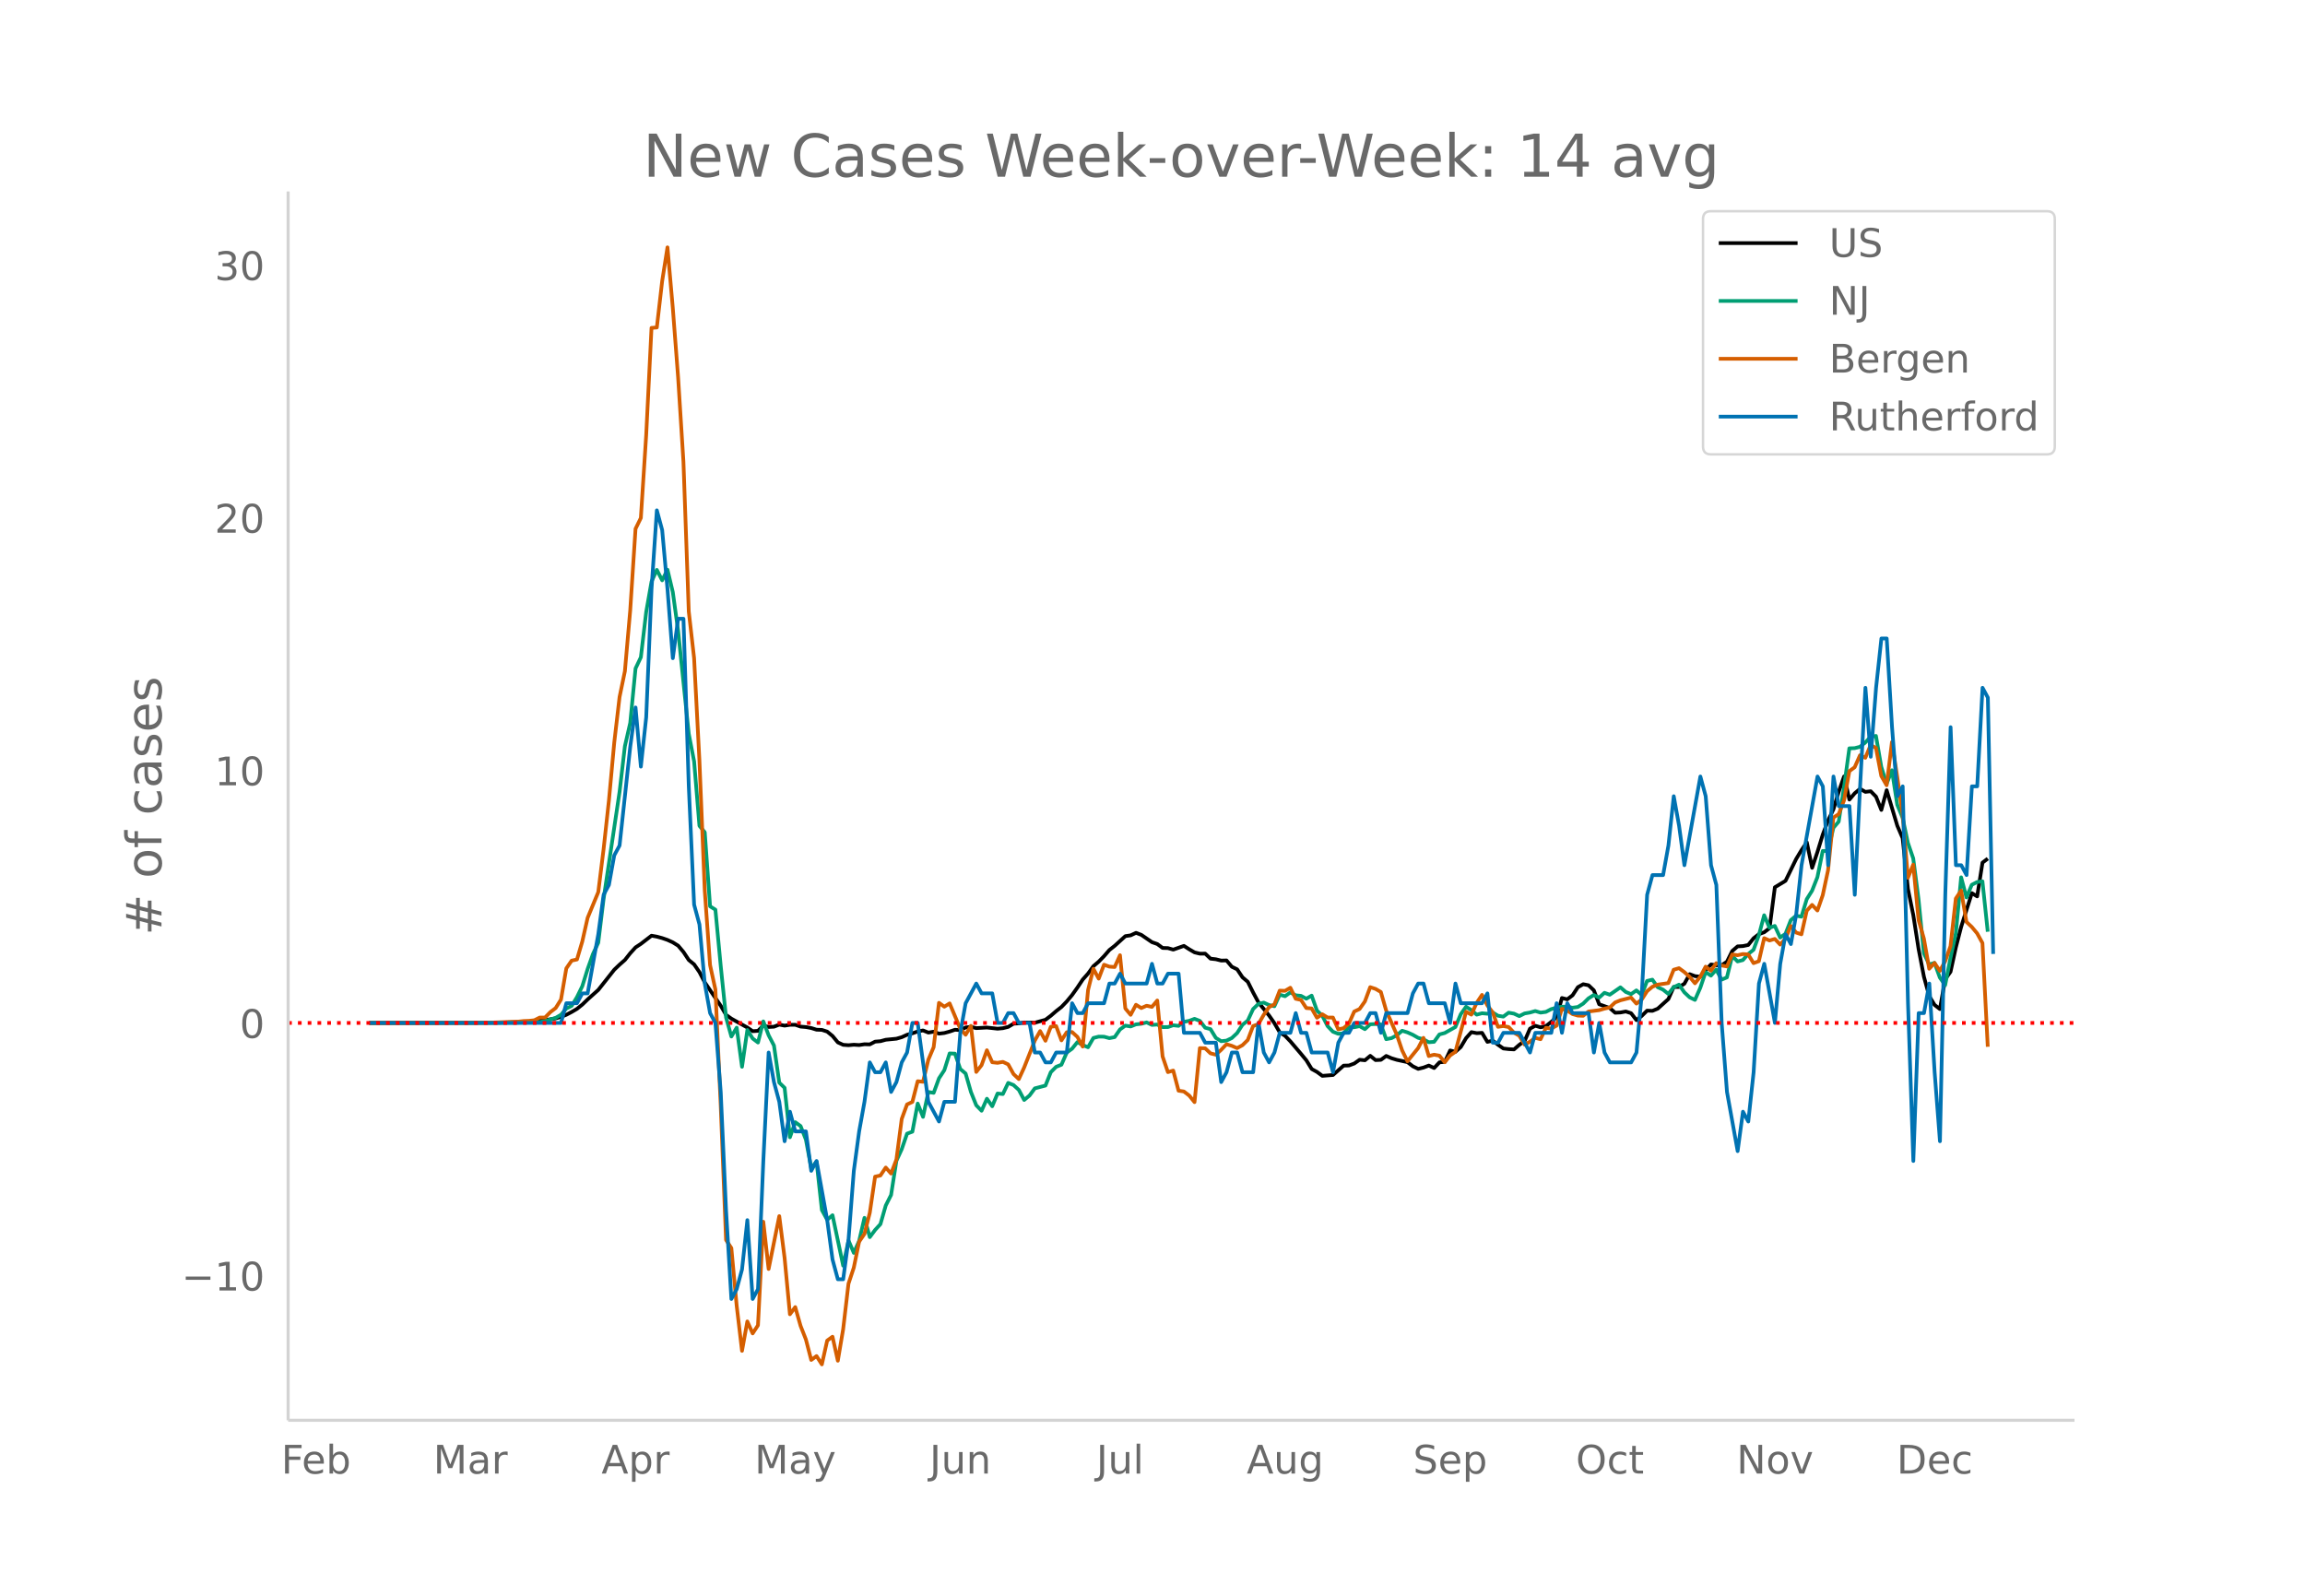 <svg height="864" viewBox="0 0 936 648" width="1248" xmlns="http://www.w3.org/2000/svg" xmlns:xlink="http://www.w3.org/1999/xlink"><defs><style>*{stroke-linecap:butt;stroke-linejoin:round}</style></defs><g id="figure_1"><path d="M0 648h936V0H0z" fill="#fff" id="patch_1"/><g id="axes_1"><path d="M117 576.72h725.4V77.76H117z" fill="none" id="patch_2"/><path clip-path="url(#p790f86fb60)" d="M149.973 415.39l51.891-.111 8.649-.204 4.324-.227 6.487-.584 4.324-.732 2.162-.61 2.162-.856 2.162-1.13 2.162-1.27 2.163-1.734 2.162-2.086 4.324-3.87 6.486-8.199 2.163-2.07 2.162-1.889 2.162-2.737 2.162-2.38 2.162-1.426 4.324-3.325 2.163.39 2.162.587 2.162.749 2.162.987 2.162 1.343 2.162 2.56 2.162 3.265 2.163 1.77 2.162 3.137 2.162 4.174 4.324 6.342 2.162 3.147 2.163 3.7 2.162 1.542 6.486 3.607 2.162 1.486 2.162-.143 2.163-2.146 2.162.578 2.162-.116 2.162-.844 2.162.413 2.162-.338 2.162-.008 2.163.745 2.162.178 2.162.402 2.162.67 2.162.08 2.162.7 2.162 1.771 2.163 2.608 2.162.989 2.162.154 2.162-.198 2.162.135 2.162-.332 2.162.06 2.163-1.122 2.162-.174 2.162-.59 4.324-.424 2.162-.619 2.162-.98 2.163-.588 2.162-.75 2.162-.422 2.162.882 2.162-.372 2.162.797 2.163-.257 2.162-.596 2.162-.73 2.162.16 2.162-1.083 2.162-.249 2.162.515 4.325-.239 4.324.47 2.162-.202 2.162-.54 2.162-1.288 2.163-.138 2.162-.36 4.324.094 4.324-1.2 2.162-1.628 2.163-1.872 2.162-1.693 2.162-2.253 2.162-2.602 2.162-3.041 2.162-3.244 2.162-2.434 2.163-2.99 2.162-1.842 2.162-2.225 2.162-2.493 2.162-1.703 4.324-3.934 2.163-.323 2.162-1.016 2.162.822 4.324 2.97 2.162.752 2.162 1.594 2.163.064 2.162.615 4.324-1.527 2.162 1.393 2.162 1.256 2.163.522 2.162-.02 2.162 2.045 2.162.244 2.162.534 2.162-.059 2.162 2.566 2.163 1.043 2.162 3.237 2.162 1.837 2.162 4.33 2.162 4.026 4.324 5.34 2.163 3.105 2.162 3.732 2.162 1.391 2.162 2.261 4.324 5.083 2.162 2.617 2.163 3.523 2.162 1.19 2.162 1.588 4.324-.346 4.324-3.815 2.163-.053 2.162-.8 2.162-1.53 2.162.219 2.162-1.808 2.162 1.734 2.162-.104 2.163-1.586 2.162.939 2.162.653 4.324.937 2.162 1.678 2.162 1.046 2.163-.53 2.162-.819 2.162 1.002 2.162-2.307 2.162-.181 2.162-4.637 2.163.536 2.162-1.921 2.162-3.637 2.162-2.426 2.162.426 2.162-.129 2.162 3.657 2.163-.493 2.162 1.676 2.162 1.508 2.162.25 2.162.126 2.162-1.879 2.162-1.557 2.163-4.99 2.162-1.178 2.162.63 2.162-.504 2.162-1.687 2.162-1.94 2.162-7.772 2.163.546 2.162-1.646 2.162-3.295 2.162-1.201 2.162.427 2.162 2.056 2.162 5.654 4.325 1.549 2.162 1.897 2.162-.109 2.162-.404 2.162.707 2.162 2.808 2.163-1.726 2.162-2.133 2.162.09 2.162-.89 4.324-3.9 2.163-4.915 2.162.017 2.162-1.322 2.162-3.886 2.162.803 2.162.22 2.162-2.694 2.163-2.277 2.162.335 2.162-.003 2.162-1.46 2.162-4.349 2.162-1.86 2.162-.12 2.163-.452 2.162-2.716 2.162-1.685 2.162-.769 2.162-1.644 2.162-16.618 4.325-2.615 4.324-8.869 2.162-3.606 2.162-3.178 2.162 10.373 2.162-6.469 2.163-7.05 2.162-5.7 2.162-4.554 2.162-7.154 2.162-6.187 2.162 9.404 2.162-2.561 2.163-1.8 2.162 1.227 2.162-.261 2.162 2.205 2.162 5.395 2.162-8.018 4.325 14.44 2.162 5.04 2.162 20.618 2.162 10.612 2.162 13.83 2.162 11.193 2.163 7.914 2.162 3.543 2.162 1.684 2.162-12.151 2.162-2.987 2.162-9.921 2.162-8.364 4.325-13.66 2.162 1.336 2.162-13.703 2.162-1.653h0" fill="none" stroke="#000" stroke-linecap="round" stroke-width="1.5" id="line2d_1"/><path clip-path="url(#p790f86fb60)" d="M149.973 415.39l58.378-.091 6.486-.148 2.162-.165 2.162.024 2.163-.38 4.324-1.32 2.162-1.245 2.162-2.54 2.162-1.056 2.162-3.58 2.163-4.43 2.162-6.971 2.162-6.088 2.162-4.604 2.162-17.769 6.487-43.515 2.162-18.52 2.162-9.437 2.162-22.117 2.162-4.554 2.162-18.38 2.162-12.315 2.163-4.785 2.162 4.248 2.162-4.322 2.162 9.115 2.162 15.707 4.324 41.85 2.163 11.194 2.162 26.158 2.162 2.599 2.162 30.085 2.162 1.353 2.162 22.826 2.163 20.954 2.162 7.73 2.162-3.597 2.162 15.88 2.162-14.932 2.162 3.449 2.162 1.641 2.163-8.58 2.162 5.643 2.162 4.158 2.162 15.072 2.162 2.103 2.162 20.071 2.162-6.121 2.163 1.567 2.162 5.527 2.162 11.517 2.162-2.599 2.162 19.658 2.162 3.96 2.162-1.848 4.325 20.492 2.162-10.254 2.162 5.056 2.162-4.867 2.162-9.363 2.162 7.829 2.163-2.912 2.162-2.36 2.162-7.564 2.162-4.29 2.162-13.859 2.162-4.718 2.162-6.311 2.163-.8 2.162-11.426 2.162 5.404 2.162-10.098 2.162.347 2.162-5.898 2.163-3.3 2.162-6.814 2.162.09 2.162 6.245 2.162 1.823 2.162 7.507 2.162 5.396 2.163 2.219 2.162-4.884 2.162 3.06 2.162-5.172 2.162.215 2.162-4.53 2.162.875 2.163 1.98 2.162 4.083 2.162-1.798 2.162-2.92 4.324-1.13 2.162-5.437 2.163-2.178 2.162-.857 2.162-4.934 2.162-1.575 2.162-2.673 2.162 1.204 2.162.891 2.163-3.77 2.162-.552 2.162.033 2.162.594 2.162-.43 2.162-3.101 2.162-1.568 2.163.355 2.162-.866 2.162-.231 2.162-.56 2.162 1.022 2.162-.157 2.162 1.048 2.163-.025 2.162-.734 2.162.256 2.162-1.634 2.162-.412 2.162-.817 2.163.842 2.162 2.771 2.162.578 2.162 3.547 2.162 1.345 2.162-.231 2.162-1.04 2.163-2.029 2.162-3.35 2.162-1.732 2.162-4.669 2.162-2.095 2.162-.528 2.162.99 2.163.495 2.162-4.702 2.162.627 2.162-1.535 2.162 1.163 2.162.223 2.162 1.155 2.163-1.246 2.162 6.088 2.162 2.071 2.162 4.232 2.162 2.269 2.162.841 2.162-.198 2.163-2.64 2.162.182 2.162-.446 2.162 1.213 2.162-1.972 2.162-.115 2.162.165 2.163 5.989 2.162-.413 2.162-1.171 2.162-1.831 2.162.668 2.162.965 2.162 1.237 2.163.619 2.162 1.171 2.162-.165 2.162-3.002 2.162-.578 4.325-2.433 2.162-5.173 2.162-3.06 2.162 1.36 2.162 1.857 2.162-.577 2.162.198 2.163-.512 2.162 1.328 2.162.355 2.162-1.6 2.162.387 2.162 1.007 2.162-1.08 2.163-.372 2.162-.61 2.162.643 2.162-.297 2.162-1.122 2.162-.619 2.162-.354 2.163-.017 2.162.42 2.162-.296 2.162-1.361 2.162-2.137 2.162-1.361 2.162 1.064 2.163-1.972 2.162.784 4.324-3.003 2.162 1.881 2.162.875 2.162-1.51 2.163 1.848 2.162-5.684 2.162-.528 2.162 3.069 2.162.99 2.162 1.724 2.163-2.714 2.162-1.04 2.162 3.11 2.162 2.038 2.162 1.048 2.162-4.917 2.162-6.36 2.163 1.427 2.162-2.442 2.162 4.067 2.162-.907 2.162-8.728 2.162 2.235 2.162-.544 2.163-2.475 2.162-1.7 2.162-5.898 2.162-8.133 2.162 5.081 2.162-.742 2.162 4.71 2.163-1.493 2.162-5.56 2.162-1.823 2.162.412 2.162-7.127 2.162-3.432 2.162-5.494 2.163-10.642 2.162.025 2.162-9.412 2.162-2.517 2.162-13.999 2.162-15.764 2.162-.075 2.163-.56 2.162-1.75 2.162-2.301 2.162-.363 2.162 12.564 2.162 6.93 2.162-5.544 2.163 14.024 2.162 5.23 2.162 10.213 2.162 6.327 2.162 16.647 2.162 21.894 2.163 4.554 2.162-.677 2.162 5.973 2.162 3.06 2.162-11.046 2.162-9.948 2.162-22.777 2.163 8.159 2.162-5.123 2.162-1.122 2.162-.297 2.162 20.475h0" fill="none" stroke="#009e73" stroke-linecap="round" stroke-width="1.5" id="line2d_2"/><path clip-path="url(#p790f86fb60)" d="M149.973 415.39l47.567-.079 12.973-.471 2.162-.236 2.162-.079 2.162-.236 2.162-1.1h2.163l2.162-2.2 2.162-1.651 2.162-3.459 2.162-12.654 2.162-3.144 2.162-.472 2.163-7.31 2.162-9.589 4.324-10.454 2.162-17.449 2.162-19.728 2.162-23.502 2.163-18.55 2.162-10.453 2.162-24.68 2.162-33.17 2.162-4.401 2.162-33.563 2.162-43.622 2.163-.158 2.162-18.785 2.162-13.755 2.162 24.602 2.162 28.217 2.162 34.27 2.162 60.757 2.163 18.943 2.162 41.5 2.162 52.82 2.162 30.34 2.162 9.903 2.162 47.081 2.163 54.627 2.162 3.301 2.162 23.423 2.162 18.314 2.162-11.947 2.162 4.873 2.162-3.301 2.163-42.051 2.162 19.178 4.324-21.458 2.162 16.978 2.162 22.873 2.162-2.909 2.163 7.625 2.162 5.502 2.162 8.331 2.162-1.572 2.162 3.38 2.162-9.668 2.162-1.572 2.163 9.747 2.162-12.812 2.162-18.471 2.162-6.524 2.162-10.532 2.162-3.144 2.162-8.568 2.163-14.698 2.162-.471 2.162-3.223 2.162 2.437 2.162-5.66 2.162-16.506 2.162-5.895 2.163-1.021 2.162-8.41 2.162.235 2.162-8.96 2.162-5.11 2.162-17.999 2.163 1.572 2.162-1.336 4.324 10.297 2.162 2.436 2.162-3.615 2.162 18.707 2.163-2.751 2.162-6.053 2.162 4.874 2.162.235 2.162-.393 2.162 1.022 2.162 3.93 2.163 2.044 2.162-4.716 4.324-10.926 2.162-3.851 2.162 3.93 2.162-5.66 2.163-.314 2.162 5.817 2.162-3.301 2.162-.079 2.162 1.965 2.162 3.93 2.162-22.951 2.163-8.646 2.162 4.008 2.162-5.659 2.162.786 2.162.157 2.162-4.794 2.162 21.615 2.163 2.594 2.162-4.088 2.162 1.337 2.162-.944 2.162.472 2.162-2.594 2.162 22.716 2.163 6.366 2.162-.629 2.162 8.175 2.162.314 2.162 1.65 2.162 2.673 2.163-21.93 2.162.08 2.162 2.043 2.162.55 2.162-1.965 2.162-2.28 2.162.63 2.163.943 2.162-1.18 2.162-2.121 2.162-5.66 2.162-.786 2.162-3.772 2.162-3.144 2.163-1.1 2.162-5.581 2.162.078 2.162-1.257 2.162 4.48 2.162.471 2.162 3.302 2.163.157 2.162 3.773 2.162-1.415 2.162 1.336h2.162l2.162 4.795 2.162-.472 2.163-1.886 2.162-4.874 2.162-1.021 2.162-3.066 2.162-5.816 2.162.707 2.162 1.258 2.163 7.545 4.324 9.825 2.162 6.367 2.162 4.402 4.324-5.345 2.163-4.166 2.162 7.388 2.162-.55 2.162.393 2.162 2.673 2.162-2.751 2.163-1.494 4.324-16.27 2.162 1.179 2.162-4.795 2.162-3.222 2.162 4.244 2.163 2.83 2.162 5.895 2.162-.315 2.162.393 2.162 2.28 2.162 1.257 2.162 3.616 2.163-1.179 2.162-1.572 2.162.55 2.162-4.637 2.162.314 2.162-1.179 2.162-6.838 2.163.707 2.162 1.415 2.162.629 2.162.079 2.162-1.73 4.324-.55 2.163-.629 2.162-.471 2.162-2.044 2.162-.864 4.324-1.1 2.162 2.436 2.163-1.65 2.162-3.38 2.162-1.808 2.162-.865 4.324-.629 2.163-5.423 2.162-.629 2.162 1.572 2.162 1.965 2.162 2.594 2.162-2.673 2.162-4.087 2.163 1.65 2.162-3.065 2.162.944 2.162.393 2.162-4.874 2.162.315 2.162-.472 2.163.157 2.162 3.537 2.162-.786 2.162-9.353 2.162.943 2.162-.629 2.162 2.28 2.163-2.358 2.162-5.188 2.162 2.673 2.162.707 2.162-9.59 2.162-2.357 2.162 2.28 2.163-6.21 2.162-10.14 2.162-21.379 2.162-1.415 2.162-5.58 2.162-11.869 2.162-1.572 2.163-4.873 2.162 1.022 2.162-5.188 2.162 1.18 2.162 11.396 2.162 3.773 2.162-17.528 2.163 14.227 2.162 15.012 2.162 25.86 2.162-5.345 2.162 22.48 2.162 7.545 2.163 12.262 2.162-2.358 2.162 3.222 2.162-3.93 2.162-6.13 2.162-19.336 2.162-3.223 2.163 12.734 2.162 2.043 2.162 2.594 2.162 3.93 2.162 42.13h0" fill="none" stroke="#d55e00" stroke-linecap="round" stroke-width="1.5" id="line2d_3"/><path clip-path="url(#p790f86fb60)" d="M149.973 415.39h77.837l2.162-8.007h4.324l2.163-4.003h2.162l4.324-24.02 2.162-16.012 2.162-4.003 2.162-12.01 2.163-4.003 4.324-40.032 2.162-16.013 2.162 24.019 2.162-20.016 2.162-52.042 2.163-32.026 2.162 8.007 2.162 24.019 2.162 28.023 2.162-16.013h2.162l2.162 68.054 2.163 48.04 2.162 8.006 2.162 24.019 2.162 12.01 2.162 4.003 2.162 28.022 2.163 48.039 2.162 36.029 2.162-4.003 2.162-8.007 2.162-20.016 2.162 32.026 2.162-4.003 2.163-52.042 2.162-44.036 2.162 12.01 2.162 8.007 2.162 16.012 2.162-12.01 2.162 8.007h4.325l2.162 16.013 2.162-4.003 4.324 24.02 2.162 16.012 2.163 8.007h2.162l2.162-16.013 2.162-28.023 2.162-16.013 2.162-12.01 2.162-16.012 2.163 4.003h2.162l2.162-4.003 2.162 12.01 2.162-4.004 2.162-8.006 2.162-4.004 2.163-12.01h2.162l4.324 32.027 4.324 8.006 2.163-8.006h4.324l2.162-28.023 2.162-12.01 4.324-8.006 2.163 4.003h4.324l2.162 12.01h2.162l2.162-4.003h2.162l2.163 4.003h4.324l2.162 12.01h2.162l2.162 4.003h2.162l2.163-4.004h4.324l2.162-20.016 2.162 4.004h2.162l2.162-4.004h6.487l2.162-8.006h2.162l2.162-4.003 2.162 4.003h8.65l2.161-8.007 2.162 8.007h2.162l2.163-4.003h4.324l2.162 24.019h6.487l2.162 4.003h4.324l2.162 16.013 2.162-4.003 2.162-8.007h2.163l2.162 8.007h4.324l2.162-20.016 2.162 12.01 2.162 4.003 2.163-4.004 2.162-8.006h4.324l2.162-8.006 2.162 8.006h2.162l2.163 8.006h6.486l2.162 8.007 2.162-12.01 2.162-4.003h2.163l2.162-4.003h4.324l2.162-4.003h2.162l2.162 8.006 2.163-8.006h8.648l2.162-8.007 2.162-4.003h2.163l2.162 8.006h6.486l2.162 8.007 2.163-16.013 2.162 8.006h8.648l2.162-4.003 2.163 20.016h2.162l2.162-4.003h6.486l4.325 8.006 2.162-8.006h6.486l2.162-12.01 2.162 12.01 2.163-12.01 2.162 4.004h6.486l2.162 16.012 2.162-12.01 2.163 12.01 2.162 4.004h8.648l2.162-4.004 2.163-24.019 2.162-40.032 2.162-8.007h4.324l2.162-12.01 2.163-20.015 2.162 12.01 2.162 16.012 6.486-36.029 2.162 8.007 2.163 28.022 2.162 8.007 2.162 56.045 2.162 28.022 4.324 24.02 2.162-16.013 2.163 4.003 2.162-20.016 2.162-36.03 2.162-8.006 4.324 24.02 2.162-24.02 2.163-12.01 2.162 4.004 2.162-12.01 2.162-20.016 6.486-36.029 2.163 4.003 2.162 32.026 2.162-36.029 2.162 12.01h4.324l2.162 36.029 2.163-44.036 2.162-40.032 2.162 28.023 2.162-28.023 2.162-20.016h2.162l2.162 36.03 2.163 28.022 2.162-4.004 2.162 88.071 2.162 64.052 2.162-60.048h2.162l2.163-12.01 2.162 36.029 2.162 28.022 2.162-100.08 2.162-68.055 2.162 56.045h2.162l2.163 4.003 2.162-36.029h2.162l2.162-40.032 2.162 4.003 2.162 104.084h0" fill="none" stroke="#0072b2" stroke-linecap="round" stroke-width="1.5" id="line2d_4"/><path clip-path="url(#p790f86fb60)" d="M117 415.39h725.4" fill="none" stroke="red" stroke-dasharray="1.5,2.475" stroke-width="1.5" id="line2d_5"/><path d="M117 576.72V77.76" fill="none" stroke="#d3d3d3" stroke-linecap="square" stroke-width="1.25" id="patch_3"/><path d="M117 576.72h725.4" fill="none" stroke="#d3d3d3" stroke-linecap="square" stroke-width="1.25" id="patch_4"/><g id="matplotlib.axis_1"><g id="xtick_1"><g transform="matrix(.16 0 0 -.16 114.189 598.378)" fill="#696969" id="text_1"><defs><path d="M9.813 72.906h41.89v-8.312H19.672V43.109h28.906v-8.297H19.672V0h-9.86z" id="DejaVuSans-70"/><path d="M56.203 29.594v-4.39H14.891q.593-9.282 5.593-14.142 5-4.859 13.938-4.859 5.172 0 10.031 1.266 4.86 1.265 9.656 3.812v-8.5Q49.266.734 44.187-.344 39.11-1.422 33.892-1.422q-13.094 0-20.735 7.61-7.64 7.625-7.64 20.625 0 13.421 7.25 21.296Q20.016 56 32.328 56q11.031 0 17.453-7.11 6.422-7.093 6.422-19.296zm-8.984 2.64q-.094 7.36-4.125 11.75-4.032 4.407-10.672 4.407-7.516 0-12.031-4.25-4.516-4.25-5.203-11.97z" id="DejaVuSans-101"/><path d="M48.688 27.297q0 9.906-4.079 15.547-4.078 5.64-11.203 5.64-7.14 0-11.218-5.64-4.079-5.64-4.079-15.547 0-9.906 4.078-15.547 4.079-5.64 11.22-5.64 7.124 0 11.202 5.64t4.078 15.547zM18.108 46.39q2.844 4.875 7.157 7.234Q29.594 56 35.594 56q9.968 0 16.187-7.906 6.235-7.907 6.235-20.797T51.78 6.484q-6.218-7.906-16.187-7.906-6 0-10.328 2.375-4.313 2.375-7.157 7.25V0H9.08v75.984h9.03z" id="DejaVuSans-98"/></defs><use xlink:href="#DejaVuSans-70"/><use x="52.02" xlink:href="#DejaVuSans-101"/><use x="113.543" xlink:href="#DejaVuSans-98"/></g></g><g id="xtick_2"><g transform="matrix(.16 0 0 -.16 175.96 598.378)" fill="#696969" id="text_2"><defs><path d="M9.813 72.906h14.703l18.593-49.61 18.703 49.61h14.704V0H66.89v64.016l-18.797-50h-9.907l-18.796 50V0H9.813z" id="DejaVuSans-77"/><path d="M34.281 27.484q-10.89 0-15.093-2.484-4.204-2.484-4.204-8.5 0-4.781 3.157-7.594 3.156-2.797 8.562-2.797 7.485 0 12 5.297 4.516 5.297 4.516 14.078v2zm17.922 3.72V0H43.22v8.297Q40.14 3.328 35.547.953q-4.594-2.375-11.234-2.375-8.391 0-13.36 4.719Q6 8.016 6 15.922q0 9.219 6.172 13.906 6.187 4.688 18.437 4.688h12.61v.89q0 6.203-4.078 9.594-4.078 3.39-11.453 3.39-4.688 0-9.141-1.124-4.438-1.125-8.531-3.375v8.312q4.921 1.906 9.562 2.844 4.64.953 9.031.953 11.875 0 17.735-6.156 5.86-6.14 5.86-18.64z" id="DejaVuSans-97"/><path d="M41.11 46.297q-1.516.875-3.297 1.281Q36.03 48 33.89 48q-7.625 0-11.703-4.953-4.079-4.953-4.079-14.234V0H9.08v54.688h9.03v-8.5q2.844 4.984 7.375 7.39Q30.031 56 36.531 56q.922 0 2.047-.125 1.125-.11 2.484-.36z" id="DejaVuSans-114"/></defs><use xlink:href="#DejaVuSans-77"/><use x="86.279" xlink:href="#DejaVuSans-97"/><use x="147.559" xlink:href="#DejaVuSans-114"/></g></g><g id="xtick_3"><g transform="matrix(.16 0 0 -.16 244.24 598.378)" fill="#696969" id="text_3"><defs><path d="M34.188 63.188L20.797 26.906h26.812zm-5.579 9.718h11.188L67.578 0h-10.25l-6.64 18.703h-32.86L11.188 0H.78z" id="DejaVuSans-65"/><path d="M18.11 8.203v-29H9.077v75.484h9.031v-8.296q2.844 4.875 7.157 7.234Q29.594 56 35.594 56q9.968 0 16.187-7.906 6.235-7.907 6.235-20.797T51.78 6.484q-6.218-7.906-16.187-7.906-6 0-10.328 2.375-4.313 2.375-7.157 7.25zm30.578 19.094q0 9.906-4.079 15.547-4.078 5.64-11.203 5.64-7.14 0-11.218-5.64-4.079-5.64-4.079-15.547 0-9.906 4.078-15.547 4.079-5.64 11.22-5.64 7.124 0 11.202 5.64t4.078 15.547z" id="DejaVuSans-112"/></defs><use xlink:href="#DejaVuSans-65"/><use x="68.408" xlink:href="#DejaVuSans-112"/><use x="131.885" xlink:href="#DejaVuSans-114"/></g></g><g id="xtick_4"><g transform="matrix(.16 0 0 -.16 306.404 598.378)" fill="#696969" id="text_4"><defs><path d="M32.172-5.078q-3.797-9.766-7.422-12.735-3.61-2.984-9.656-2.984H7.906v7.516h5.282q3.703 0 5.75 1.765Q21-9.766 23.483-3.219l1.61 4.094-22.11 53.813H12.5l17.094-42.766 17.093 42.766h9.516z" id="DejaVuSans-121"/></defs><use xlink:href="#DejaVuSans-77"/><use x="86.279" xlink:href="#DejaVuSans-97"/><use x="147.559" xlink:href="#DejaVuSans-121"/></g></g><g id="xtick_5"><g transform="matrix(.16 0 0 -.16 377.47 598.378)" fill="#696969" id="text_5"><defs><path d="M9.813 72.906h9.859V5.078q0-13.187-5-19.14-5-5.954-16.094-5.954h-3.75v8.297h3.078q6.531 0 9.219 3.672Q9.813-4.39 9.813 5.078z" id="DejaVuSans-74"/><path d="M8.5 21.578v33.11h8.984V21.922q0-7.766 3.016-11.656 3.031-3.875 9.094-3.875 7.265 0 11.484 4.64 4.234 4.64 4.234 12.656v31h8.985V0h-8.984v8.406Q42.047 3.422 37.718 1q-4.313-2.422-10.032-2.422-9.421 0-14.312 5.86Q8.5 10.296 8.5 21.578zM31.11 56z" id="DejaVuSans-117"/><path d="M54.89 33.016V0h-8.984v32.719q0 7.765-3.031 11.61-3.031 3.858-9.078 3.858-7.281 0-11.484-4.64-4.204-4.625-4.204-12.64V0H9.08v54.688h9.03v-8.5q3.235 4.937 7.594 7.374Q30.078 56 35.797 56q9.422 0 14.25-5.828 4.844-5.828 4.844-17.156z" id="DejaVuSans-110"/></defs><use xlink:href="#DejaVuSans-74"/><use x="29.492" xlink:href="#DejaVuSans-117"/><use x="92.871" xlink:href="#DejaVuSans-110"/></g></g><g id="xtick_6"><g transform="matrix(.16 0 0 -.16 445.183 598.378)" fill="#696969" id="text_6"><defs><path d="M9.422 75.984h8.984V0H9.422z" id="DejaVuSans-108"/></defs><use xlink:href="#DejaVuSans-74"/><use x="29.492" xlink:href="#DejaVuSans-117"/><use x="92.871" xlink:href="#DejaVuSans-108"/></g></g><g id="xtick_7"><g transform="matrix(.16 0 0 -.16 506.24 598.378)" fill="#696969" id="text_7"><defs><path d="M45.406 27.984q0 9.766-4.031 15.125-4.016 5.375-11.297 5.375-7.219 0-11.25-5.375-4.031-5.359-4.031-15.125 0-9.718 4.031-15.093t11.25-5.375q7.281 0 11.297 5.375 4.031 5.375 4.031 15.093zm8.985-21.203q0-13.953-6.203-20.765Q42-20.797 29.203-20.797q-4.734 0-8.937.703-4.203.703-8.157 2.172v8.735q3.954-2.141 7.813-3.157 3.86-1.031 7.86-1.031 8.843 0 13.234 4.61 4.39 4.609 4.39 13.937v4.453q-2.781-4.844-7.125-7.234Q33.938 0 27.875 0 17.828 0 11.672 7.656q-6.156 7.672-6.156 20.328 0 12.688 6.156 20.344Q17.828 56 27.875 56q6.063 0 10.406-2.39 4.344-2.391 7.125-7.22v8.297h8.985z" id="DejaVuSans-103"/></defs><use xlink:href="#DejaVuSans-65"/><use x="68.408" xlink:href="#DejaVuSans-117"/><use x="131.787" xlink:href="#DejaVuSans-103"/></g></g><g id="xtick_8"><g transform="matrix(.16 0 0 -.16 573.808 598.378)" fill="#696969" id="text_8"><defs><path d="M53.516 70.516V60.89q-5.61 2.687-10.594 4-4.984 1.328-9.625 1.328-8.047 0-12.422-3.125t-4.375-8.89q0-4.845 2.906-7.313 2.907-2.453 11.016-3.97l5.953-1.218q11.031-2.11 16.281-7.406 5.25-5.297 5.25-14.172 0-10.61-7.11-16.078-7.093-5.469-20.812-5.469-5.172 0-11.015 1.172Q13.14.922 6.89 3.219v10.156q6-3.36 11.765-5.078 5.766-1.703 11.328-1.703 8.438 0 13.032 3.312 4.593 3.328 4.593 9.485 0 5.359-3.297 8.39-3.296 3.032-10.812 4.547L27.484 33.5q-11.03 2.188-15.968 6.875-4.922 4.688-4.922 13.047 0 9.672 6.812 15.234 6.813 5.563 18.766 5.563 5.14 0 10.453-.938 5.328-.922 10.89-2.765z" id="DejaVuSans-83"/></defs><use xlink:href="#DejaVuSans-83"/><use x="63.477" xlink:href="#DejaVuSans-101"/><use x="125" xlink:href="#DejaVuSans-112"/></g></g><g id="xtick_9"><g transform="matrix(.16 0 0 -.16 639.92 598.378)" fill="#696969" id="text_9"><defs><path d="M39.406 66.219q-10.75 0-17.078-8.016-6.312-8-6.312-21.828 0-13.766 6.312-21.781 6.328-8 17.078-8 10.735 0 17.016 8 6.281 8.015 6.281 21.781 0 13.828-6.281 21.828-6.281 8.016-17.016 8.016zm0 8q15.328 0 24.5-10.281 9.188-10.282 9.188-27.563 0-17.234-9.188-27.516-9.172-10.28-24.5-10.28-15.375 0-24.593 10.25-9.204 10.265-9.204 27.546t9.204 27.563q9.218 10.28 24.593 10.28z" id="DejaVuSans-79"/><path d="M48.781 52.594v-8.407q-3.812 2.11-7.64 3.157-3.828 1.047-7.735 1.047-8.75 0-13.593-5.547-4.829-5.532-4.829-15.547 0-10.016 4.829-15.563 4.843-5.53 13.593-5.53 3.907 0 7.735 1.046 3.828 1.047 7.64 3.156V2.094Q45.016.344 40.984-.531q-4.015-.89-8.562-.89-12.36 0-19.64 7.765-7.266 7.765-7.266 20.953 0 13.375 7.343 21.031Q20.22 56 33.016 56q4.14 0 8.093-.86 3.953-.843 7.672-2.546z" id="DejaVuSans-99"/><path d="M18.313 70.219V54.688h18.5v-6.985h-18.5V18.016q0-6.688 1.828-8.594 1.828-1.906 7.453-1.906h9.218V0h-9.218q-10.407 0-14.36 3.875-3.953 3.89-3.953 14.14v29.688H2.687v6.984h6.594V70.22z" id="DejaVuSans-116"/></defs><use xlink:href="#DejaVuSans-79"/><use x="78.711" xlink:href="#DejaVuSans-99"/><use x="133.691" xlink:href="#DejaVuSans-116"/></g></g><g id="xtick_10"><g transform="matrix(.16 0 0 -.16 705.164 598.378)" fill="#696969" id="text_10"><defs><path d="M9.813 72.906h13.28l32.329-60.984v60.984h9.562V0h-13.28L19.39 60.984V0H9.813z" id="DejaVuSans-78"/><path d="M30.61 48.39q-7.22 0-11.422-5.64-4.204-5.64-4.204-15.453 0-9.813 4.172-15.453 4.188-5.64 11.453-5.64 7.188 0 11.375 5.655 4.203 5.672 4.203 15.438 0 9.719-4.203 15.406-4.187 5.688-11.375 5.688zm0 7.61q11.718 0 18.406-7.625 6.703-7.61 6.703-21.078 0-13.422-6.703-21.078-6.688-7.64-18.407-7.64-11.765 0-18.437 7.64-6.656 7.656-6.656 21.078 0 13.469 6.656 21.078Q18.844 56 30.609 56z" id="DejaVuSans-111"/><path d="M2.984 54.688H12.5L29.594 8.797l17.093 45.89h9.516L35.687 0H23.485z" id="DejaVuSans-118"/></defs><use xlink:href="#DejaVuSans-78"/><use x="74.805" xlink:href="#DejaVuSans-111"/><use x="135.986" xlink:href="#DejaVuSans-118"/></g></g><g id="xtick_11"><g transform="matrix(.16 0 0 -.16 770.162 598.378)" fill="#696969" id="text_11"><defs><path d="M19.672 64.797V8.109h11.922q15.093 0 22.093 6.829 7 6.843 7 21.593 0 14.64-7 21.453-7 6.813-22.093 6.813zm-9.86 8.11h20.266q21.188 0 31.094-8.813 9.922-8.813 9.922-27.563 0-18.86-9.969-27.703Q51.172 0 30.078 0H9.813z" id="DejaVuSans-68"/></defs><use xlink:href="#DejaVuSans-68"/><use x="77.002" xlink:href="#DejaVuSans-101"/><use x="138.525" xlink:href="#DejaVuSans-99"/></g></g></g><g id="matplotlib.axis_2"><g id="ytick_1"><g transform="matrix(.16 0 0 -.16 73.733 524.048)" fill="#696969" id="text_12"><defs><path d="M10.594 35.5h62.593v-8.297H10.594z" id="DejaVuSans-8722"/><path d="M12.406 8.297h16.11v55.625l-17.532-3.516v8.985l17.438 3.515h9.86V8.296H54.39V0H12.406z" id="DejaVuSans-49"/><path d="M31.781 66.406q-7.61 0-11.453-7.5Q16.5 51.422 16.5 36.375q0-14.984 3.828-22.484 3.844-7.5 11.453-7.5 7.672 0 11.5 7.5 3.844 7.5 3.844 22.484 0 15.047-3.844 22.531-3.828 7.5-11.5 7.5zm0 7.813q12.266 0 18.735-9.703 6.468-9.688 6.468-28.141 0-18.406-6.468-28.11-6.47-9.687-18.735-9.687-12.25 0-18.718 9.688-6.47 9.703-6.47 28.109 0 18.453 6.47 28.14Q19.53 74.22 31.78 74.22z" id="DejaVuSans-48"/></defs><use xlink:href="#DejaVuSans-8722"/><use x="83.789" xlink:href="#DejaVuSans-49"/><use x="147.412" xlink:href="#DejaVuSans-48"/></g></g><g id="ytick_2"><use xlink:href="#DejaVuSans-48" transform="matrix(.16 0 0 -.16 97.32 421.469)" fill="#696969" id="text_13"/></g><g id="ytick_3"><g transform="matrix(.16 0 0 -.16 87.14 318.89)" fill="#696969" id="text_14"><use xlink:href="#DejaVuSans-49"/><use x="63.623" xlink:href="#DejaVuSans-48"/></g></g><g id="ytick_4"><g transform="matrix(.16 0 0 -.16 87.14 216.31)" fill="#696969" id="text_15"><defs><path d="M19.188 8.297h34.421V0H7.33v8.297q5.609 5.812 15.296 15.594 9.703 9.797 12.188 12.64 4.734 5.313 6.609 9 1.89 3.688 1.89 7.25 0 5.813-4.078 9.469-4.078 3.672-10.625 3.672-4.64 0-9.797-1.61-5.14-1.609-11-4.89v9.969Q13.767 71.78 18.938 73q5.188 1.219 9.485 1.219 11.328 0 18.062-5.672 6.735-5.656 6.735-15.125 0-4.5-1.688-8.531-1.672-4.016-6.125-9.485-1.218-1.422-7.765-8.187-6.532-6.766-18.453-18.922z" id="DejaVuSans-50"/></defs><use xlink:href="#DejaVuSans-50"/><use x="63.623" xlink:href="#DejaVuSans-48"/></g></g><g id="ytick_5"><g transform="matrix(.16 0 0 -.16 87.14 113.73)" fill="#696969" id="text_16"><defs><path d="M40.578 39.313Q47.656 37.797 51.625 33q3.984-4.781 3.984-11.813 0-10.78-7.422-16.703-7.421-5.906-21.093-5.906-4.578 0-9.438.906-4.86.907-10.031 2.72v9.515q4.094-2.39 8.969-3.61 4.89-1.218 10.218-1.218 9.266 0 14.125 3.656 4.86 3.656 4.86 10.64 0 6.454-4.516 10.079-4.515 3.64-12.562 3.64h-8.5v8.11h8.89q7.266 0 11.125 2.906 3.86 2.906 3.86 8.375 0 5.61-3.985 8.61-3.968 3.015-11.39 3.015-4.063 0-8.703-.89-4.641-.876-10.203-2.72v8.782q5.624 1.562 10.53 2.344 4.907.78 9.25.78 11.235 0 17.766-5.109 6.547-5.093 6.547-13.78 0-6.063-3.468-10.235-3.47-4.172-9.86-5.782z" id="DejaVuSans-51"/></defs><use xlink:href="#DejaVuSans-51"/><use x="63.623" xlink:href="#DejaVuSans-48"/></g></g><g transform="matrix(0 -.2 -.2 0 65.573 379.813)" fill="#696969" id="text_17"><defs><path d="M51.125 44H36.922l-4.11-16.313h14.313zm-7.328 27.781l-5.078-20.265h14.265L58.11 71.78h7.813L60.89 51.516h15.234V44h-17.14l-4-16.313h15.53V20.22H53.079L48 0h-7.813l5.032 20.219H30.906L25.875 0h-7.86l5.079 20.219H7.719v7.468h17.187L29 44H13.281v7.516h17.625l4.985 20.265z" id="DejaVuSans-35"/><path d="M37.11 75.984V68.5h-8.594q-4.828 0-6.72-1.953-1.874-1.953-1.874-7.031v-4.828h14.797v-6.985H19.922V0H10.89v47.703H2.297v6.984h8.594V58.5q0 9.125 4.25 13.297 4.25 4.187 13.468 4.187z" id="DejaVuSans-102"/><path d="M44.281 53.078v-8.5q-3.797 1.953-7.906 2.922-4.094.984-8.5.984-6.688 0-10.031-2.047-3.344-2.046-3.344-6.156 0-3.125 2.39-4.906 2.391-1.781 9.626-3.39l3.078-.688q9.562-2.047 13.593-5.781 4.032-3.735 4.032-10.422 0-7.625-6.032-12.078-6.03-4.438-16.578-4.438-4.39 0-9.156.86Q10.688.296 5.422 2v9.281q4.984-2.594 9.812-3.89 4.829-1.282 9.579-1.282 6.343 0 9.75 2.172 3.421 2.172 3.421 6.125 0 3.656-2.468 5.61-2.453 1.953-10.813 3.765l-3.125.735q-8.344 1.75-12.062 5.39-3.704 3.64-3.704 9.985 0 7.718 5.47 11.906Q16.75 56 26.811 56q4.97 0 9.36-.734 4.406-.72 8.11-2.188z" id="DejaVuSans-115"/></defs><use xlink:href="#DejaVuSans-35"/><use x="83.789" xlink:href="#DejaVuSans-32"/><use x="115.576" xlink:href="#DejaVuSans-111"/><use x="176.758" xlink:href="#DejaVuSans-102"/><use x="211.963" xlink:href="#DejaVuSans-32"/><use x="243.75" xlink:href="#DejaVuSans-99"/><use x="298.73" xlink:href="#DejaVuSans-97"/><use x="360.01" xlink:href="#DejaVuSans-115"/><use x="412.109" xlink:href="#DejaVuSans-101"/><use x="473.633" xlink:href="#DejaVuSans-115"/></g></g><g transform="matrix(.24 0 0 -.24 261.11 71.76)" fill="#696969" id="text_18"><defs><path d="M4.203 54.688h8.985l11.234-42.672 11.172 42.672h10.593l11.235-42.672 11.187 42.672h8.985L63.28 0H52.688L40.922 44.828 29.109 0H18.5z" id="DejaVuSans-119"/><path d="M64.406 67.281v-10.39q-4.984 4.64-10.625 6.922-5.64 2.296-11.984 2.296-12.5 0-19.14-7.64-6.641-7.64-6.641-22.094 0-14.406 6.64-22.047 6.64-7.64 19.14-7.64 6.345 0 11.985 2.296 5.64 2.297 10.625 6.938V5.609Q59.234 2.094 53.437.33q-5.78-1.75-12.218-1.75-16.563 0-26.094 10.124-9.516 10.14-9.516 27.672 0 17.578 9.516 27.703 9.531 10.14 26.094 10.14 6.531 0 12.312-1.734 5.797-1.734 10.875-5.203z" id="DejaVuSans-67"/><path d="M3.328 72.906h9.953L28.61 11.281l15.282 61.625h11.093l15.328-61.625 15.282 61.625h10.015L77.297 0H64.89L49.516 63.281 33.984 0H21.578z" id="DejaVuSans-87"/><path d="M9.078 75.984h9.031V31.11l26.813 23.578H56.39l-29-25.578L57.625 0H45.906L18.11 26.703V0H9.08z" id="DejaVuSans-107"/><path d="M4.89 31.39h26.313v-8H4.891z" id="DejaVuSans-45"/><path d="M11.719 12.406h10.297V0H11.719zm0 39.297h10.297v-12.39H11.719z" id="DejaVuSans-58"/><path d="M37.797 64.313L12.89 25.39h24.906zm-2.594 8.593H47.61V25.391h10.407v-8.203H47.609V0h-9.812v17.188H4.89v9.515z" id="DejaVuSans-52"/></defs><use xlink:href="#DejaVuSans-78"/><use x="74.805" xlink:href="#DejaVuSans-101"/><use x="136.328" xlink:href="#DejaVuSans-119"/><use x="218.115" xlink:href="#DejaVuSans-32"/><use x="249.902" xlink:href="#DejaVuSans-67"/><use x="319.727" xlink:href="#DejaVuSans-97"/><use x="381.006" xlink:href="#DejaVuSans-115"/><use x="433.105" xlink:href="#DejaVuSans-101"/><use x="494.629" xlink:href="#DejaVuSans-115"/><use x="546.729" xlink:href="#DejaVuSans-32"/><use x="578.516" xlink:href="#DejaVuSans-87"/><use x="671.518" xlink:href="#DejaVuSans-101"/><use x="733.041" xlink:href="#DejaVuSans-101"/><use x="794.564" xlink:href="#DejaVuSans-107"/><use x="852.475" xlink:href="#DejaVuSans-45"/><use x="890.434" xlink:href="#DejaVuSans-111"/><use x="951.615" xlink:href="#DejaVuSans-118"/><use x="1010.795" xlink:href="#DejaVuSans-101"/><use x="1072.318" xlink:href="#DejaVuSans-114"/><use x="1107.057" xlink:href="#DejaVuSans-45"/><use x="1139.141" xlink:href="#DejaVuSans-87"/><use x="1232.143" xlink:href="#DejaVuSans-101"/><use x="1293.666" xlink:href="#DejaVuSans-101"/><use x="1355.189" xlink:href="#DejaVuSans-107"/><use x="1413.1" xlink:href="#DejaVuSans-58"/><use x="1446.791" xlink:href="#DejaVuSans-32"/><use x="1478.578" xlink:href="#DejaVuSans-49"/><use x="1542.201" xlink:href="#DejaVuSans-52"/><use x="1605.824" xlink:href="#DejaVuSans-32"/><use x="1637.611" xlink:href="#DejaVuSans-97"/><use x="1698.891" xlink:href="#DejaVuSans-118"/><use x="1758.07" xlink:href="#DejaVuSans-103"/></g><g id="legend_1"><path d="M694.75 184.5H831.2q3.2 0 3.2-3.2V88.96q0-3.2-3.2-3.2H694.75q-3.2 0-3.2 3.2v92.34q0 3.2 3.2 3.2z" fill="none" opacity=".8" stroke="#ccc" id="patch_5"/><path d="M697.95 98.718h32" fill="none" stroke="#000" stroke-linecap="round" stroke-width="1.5" id="line2d_6"/><g transform="matrix(.16 0 0 -.16 742.75 104.317)" fill="#696969" id="text_19"><defs><path d="M8.688 72.906h9.921V28.61q0-11.718 4.235-16.875 4.25-5.14 13.781-5.14 9.469 0 13.719 5.14 4.25 5.157 4.25 16.875v44.297H64.5V27.391q0-14.25-7.063-21.532-7.046-7.28-20.812-7.28-13.828 0-20.89 7.28-7.047 7.282-7.047 21.532z" id="DejaVuSans-85"/></defs><use xlink:href="#DejaVuSans-85"/><use x="73.193" xlink:href="#DejaVuSans-83"/></g><path d="M697.95 122.203h32" fill="none" stroke="#009e73" stroke-linecap="round" stroke-width="1.5" id="line2d_8"/><g transform="matrix(.16 0 0 -.16 742.75 127.802)" fill="#696969" id="text_20"><use xlink:href="#DejaVuSans-78"/><use x="74.805" xlink:href="#DejaVuSans-74"/></g><path d="M697.95 145.688h32" fill="none" stroke="#d55e00" stroke-linecap="round" stroke-width="1.5" id="line2d_10"/><g transform="matrix(.16 0 0 -.16 742.75 151.287)" fill="#696969" id="text_21"><defs><path d="M19.672 34.813V8.108H35.5q7.953 0 11.781 3.297 3.844 3.297 3.844 10.078 0 6.844-3.844 10.078-3.828 3.25-11.781 3.25zm0 29.984V42.828h14.61q7.218 0 10.75 2.703 3.546 2.719 3.546 8.282 0 5.515-3.547 8.25-3.531 2.734-10.75 2.734zm-9.86 8.11h25.204q11.28 0 17.375-4.688Q58.5 63.53 58.5 54.89q0-6.703-3.125-10.657-3.125-3.953-9.188-4.922 7.282-1.562 11.313-6.53 4.031-4.954 4.031-12.376 0-9.765-6.64-15.093Q48.25 0 35.984 0H9.812z" id="DejaVuSans-66"/></defs><use xlink:href="#DejaVuSans-66"/><use x="68.604" xlink:href="#DejaVuSans-101"/><use x="130.127" xlink:href="#DejaVuSans-114"/><use x="169.49" xlink:href="#DejaVuSans-103"/><use x="232.967" xlink:href="#DejaVuSans-101"/><use x="294.49" xlink:href="#DejaVuSans-110"/></g><path d="M697.95 169.173h32" fill="none" stroke="#0072b2" stroke-linecap="round" stroke-width="1.5" id="line2d_12"/><g transform="matrix(.16 0 0 -.16 742.75 174.773)" fill="#696969" id="text_22"><defs><path d="M44.39 34.188q3.172-1.079 6.172-4.594 3-3.516 6.032-9.672L66.609 0H56l-9.313 18.703q-3.624 7.328-7.015 9.719-3.39 2.39-9.25 2.39h-10.75V0h-9.86v72.906h22.266q12.5 0 18.656-5.234 6.157-5.219 6.157-15.766 0-6.89-3.203-11.437-3.204-4.532-9.297-6.282zM19.673 64.797V38.922h12.406q7.125 0 10.766 3.297 3.64 3.297 3.64 9.687 0 6.39-3.64 9.64-3.64 3.25-10.766 3.25z" id="DejaVuSans-82"/><path d="M54.89 33.016V0h-8.984v32.719q0 7.765-3.031 11.61-3.031 3.858-9.078 3.858-7.281 0-11.484-4.64-4.204-4.625-4.204-12.64V0H9.08v75.984h9.03V46.188q3.235 4.937 7.594 7.374Q30.078 56 35.797 56q9.422 0 14.25-5.828 4.844-5.828 4.844-17.156z" id="DejaVuSans-104"/><path d="M45.406 46.39v29.594h8.985V0h-8.985v8.203Q42.578 3.328 38.25.953q-4.313-2.375-10.375-2.375-9.906 0-16.14 7.906-6.22 7.922-6.22 20.813 0 12.89 6.22 20.797Q17.968 56 27.874 56q6.063 0 10.375-2.375 4.328-2.36 7.156-7.234zm-30.61-19.093q0-9.906 4.079-15.547 4.078-5.64 11.203-5.64 7.125 0 11.219 5.64 4.11 5.64 4.11 15.547 0 9.906-4.11 15.547-4.094 5.64-11.219 5.64-7.125 0-11.203-5.64-4.078-5.64-4.078-15.547z" id="DejaVuSans-100"/></defs><use xlink:href="#DejaVuSans-82"/><use x="64.982" xlink:href="#DejaVuSans-117"/><use x="128.361" xlink:href="#DejaVuSans-116"/><use x="167.57" xlink:href="#DejaVuSans-104"/><use x="230.949" xlink:href="#DejaVuSans-101"/><use x="292.473" xlink:href="#DejaVuSans-114"/><use x="333.586" xlink:href="#DejaVuSans-102"/><use x="368.791" xlink:href="#DejaVuSans-111"/><use x="429.973" xlink:href="#DejaVuSans-114"/><use x="469.336" xlink:href="#DejaVuSans-100"/></g></g></g></g><defs><clipPath id="p790f86fb60"><path d="M117 77.76h725.4v498.96H117z"/></clipPath></defs></svg>
